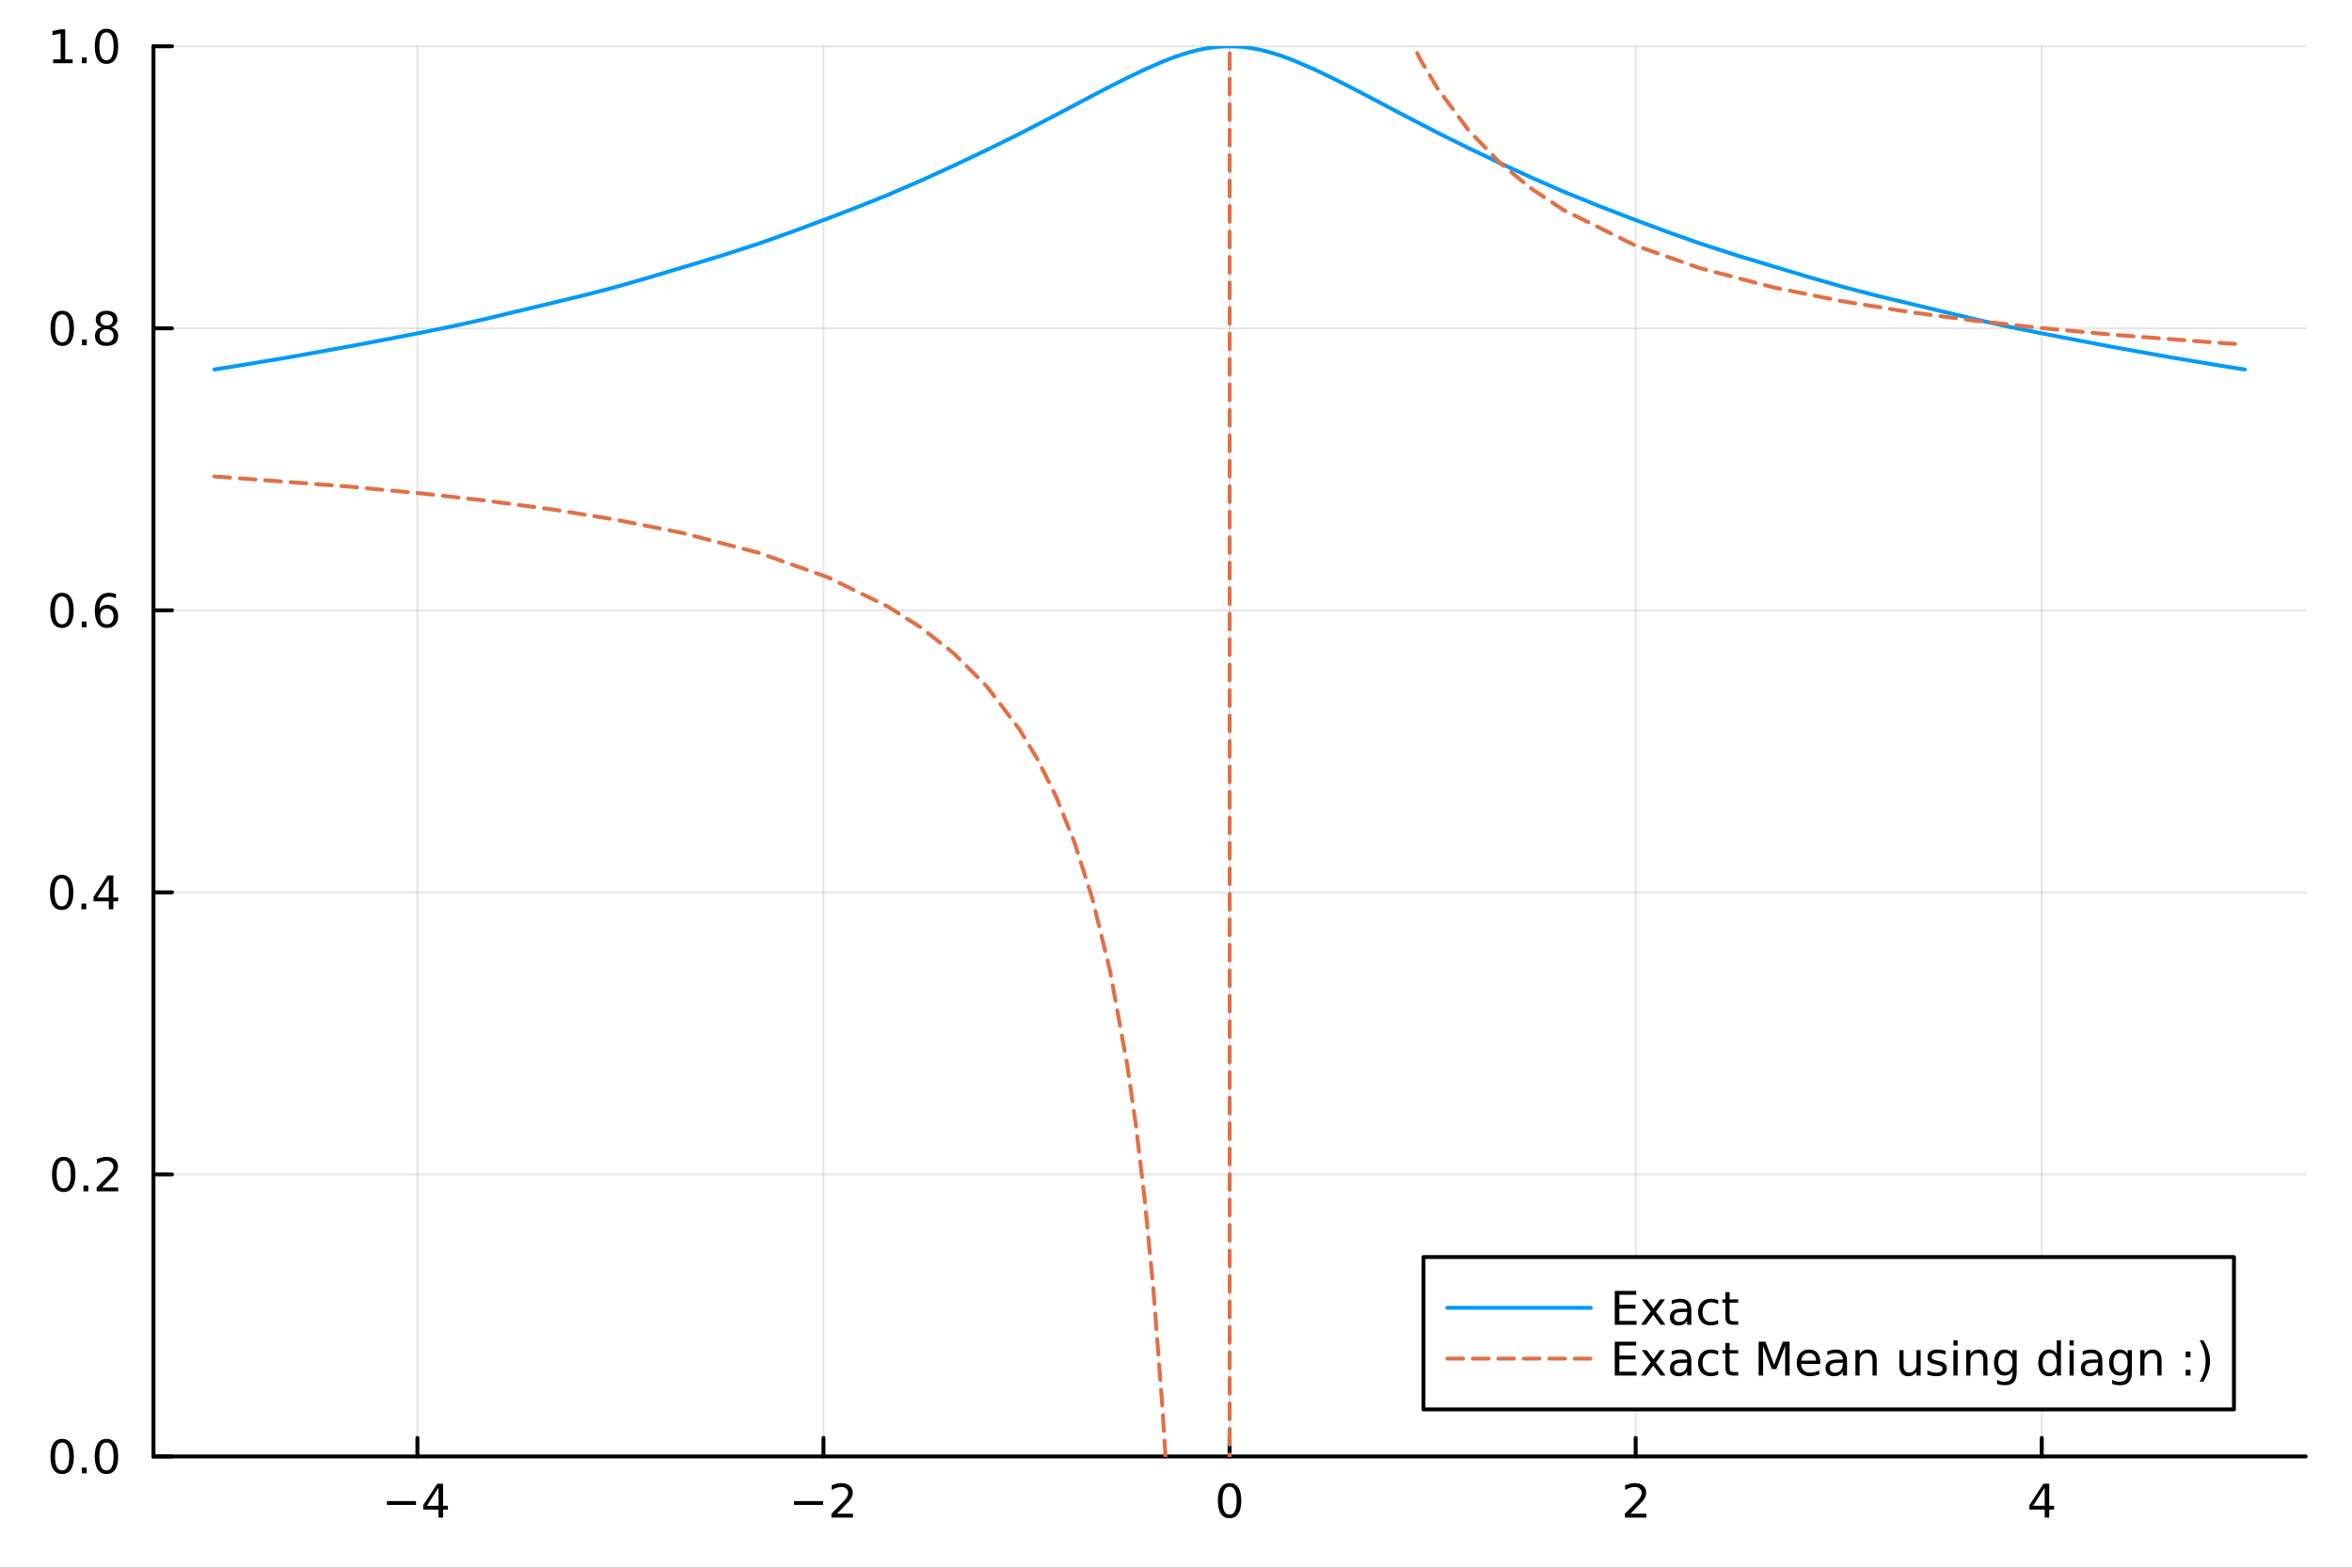 <?xml version="1.0" encoding="utf-8"?>
<svg xmlns="http://www.w3.org/2000/svg" xmlns:xlink="http://www.w3.org/1999/xlink" width="600" height="400" viewBox="0 0 2400 1600">
<rect x="0" y="0" width="2400" height="1600" fill="#333333" stroke="none"/>
<defs>
  <clipPath id="clip480">
    <rect x="0" y="0" width="2400" height="1600"/>
  </clipPath>
</defs>
<path clip-path="url(#clip480)" d="M0 1600 L2400 1600 L2400 0 L0 0  Z" fill="#ffffff" fill-rule="evenodd" fill-opacity="1"/>
<defs>
  <clipPath id="clip481">
    <rect x="480" y="0" width="1681" height="1600"/>
  </clipPath>
</defs>
<path clip-path="url(#clip480)" d="M156.598 1486.45 L2352.76 1486.45 L2352.76 47.244 L156.598 47.244  Z" fill="#ffffff" fill-rule="evenodd" fill-opacity="1"/>
<defs>
  <clipPath id="clip482">
    <rect x="156" y="47" width="2197" height="1440"/>
  </clipPath>
</defs>
<polyline clip-path="url(#clip482)" style="stroke:#000000; stroke-linecap:round; stroke-linejoin:round; stroke-width:2; stroke-opacity:0.1; fill:none" points="425.938,1486.45 425.938,47.244 "/>
<polyline clip-path="url(#clip482)" style="stroke:#000000; stroke-linecap:round; stroke-linejoin:round; stroke-width:2; stroke-opacity:0.1; fill:none" points="840.308,1486.45 840.308,47.244 "/>
<polyline clip-path="url(#clip482)" style="stroke:#000000; stroke-linecap:round; stroke-linejoin:round; stroke-width:2; stroke-opacity:0.1; fill:none" points="1254.68,1486.45 1254.68,47.244 "/>
<polyline clip-path="url(#clip482)" style="stroke:#000000; stroke-linecap:round; stroke-linejoin:round; stroke-width:2; stroke-opacity:0.1; fill:none" points="1669.05,1486.45 1669.05,47.244 "/>
<polyline clip-path="url(#clip482)" style="stroke:#000000; stroke-linecap:round; stroke-linejoin:round; stroke-width:2; stroke-opacity:0.1; fill:none" points="2083.42,1486.45 2083.42,47.244 "/>
<polyline clip-path="url(#clip480)" style="stroke:#000000; stroke-linecap:round; stroke-linejoin:round; stroke-width:4; stroke-opacity:1; fill:none" points="156.598,1486.45 2352.76,1486.45 "/>
<polyline clip-path="url(#clip480)" style="stroke:#000000; stroke-linecap:round; stroke-linejoin:round; stroke-width:4; stroke-opacity:1; fill:none" points="425.938,1486.45 425.938,1467.55 "/>
<polyline clip-path="url(#clip480)" style="stroke:#000000; stroke-linecap:round; stroke-linejoin:round; stroke-width:4; stroke-opacity:1; fill:none" points="840.308,1486.45 840.308,1467.55 "/>
<polyline clip-path="url(#clip480)" style="stroke:#000000; stroke-linecap:round; stroke-linejoin:round; stroke-width:4; stroke-opacity:1; fill:none" points="1254.68,1486.45 1254.68,1467.55 "/>
<polyline clip-path="url(#clip480)" style="stroke:#000000; stroke-linecap:round; stroke-linejoin:round; stroke-width:4; stroke-opacity:1; fill:none" points="1669.05,1486.45 1669.05,1467.55 "/>
<polyline clip-path="url(#clip480)" style="stroke:#000000; stroke-linecap:round; stroke-linejoin:round; stroke-width:4; stroke-opacity:1; fill:none" points="2083.42,1486.45 2083.42,1467.55 "/>
<path clip-path="url(#clip480)" d="M394.839 1532.02 L424.515 1532.02 L424.515 1535.95 L394.839 1535.95 L394.839 1532.02 Z" fill="#000000" fill-rule="evenodd" fill-opacity="1" /><path clip-path="url(#clip480)" d="M447.454 1518.36 L435.649 1536.81 L447.454 1536.81 L447.454 1518.36 M446.228 1514.29 L452.107 1514.29 L452.107 1536.81 L457.038 1536.81 L457.038 1540.7 L452.107 1540.7 L452.107 1548.85 L447.454 1548.85 L447.454 1540.7 L431.853 1540.7 L431.853 1536.19 L446.228 1514.29 Z" fill="#000000" fill-rule="evenodd" fill-opacity="1" /><path clip-path="url(#clip480)" d="M810.25 1532.02 L839.926 1532.02 L839.926 1535.95 L810.25 1535.95 L810.25 1532.02 Z" fill="#000000" fill-rule="evenodd" fill-opacity="1" /><path clip-path="url(#clip480)" d="M854.046 1544.91 L870.365 1544.91 L870.365 1548.85 L848.421 1548.85 L848.421 1544.91 Q851.083 1542.16 855.666 1537.53 Q860.273 1532.88 861.453 1531.53 Q863.699 1529.01 864.578 1527.27 Q865.481 1525.51 865.481 1523.82 Q865.481 1521.07 863.537 1519.33 Q861.615 1517.6 858.514 1517.6 Q856.315 1517.6 853.861 1518.36 Q851.43 1519.13 848.653 1520.68 L848.653 1515.95 Q851.477 1514.82 853.93 1514.24 Q856.384 1513.66 858.421 1513.66 Q863.791 1513.66 866.986 1516.35 Q870.18 1519.03 870.18 1523.52 Q870.18 1525.65 869.37 1527.57 Q868.583 1529.47 866.477 1532.07 Q865.898 1532.74 862.796 1535.95 Q859.694 1539.15 854.046 1544.91 Z" fill="#000000" fill-rule="evenodd" fill-opacity="1" /><path clip-path="url(#clip480)" d="M1254.68 1517.37 Q1251.07 1517.37 1249.24 1520.93 Q1247.43 1524.47 1247.43 1531.6 Q1247.43 1538.71 1249.24 1542.27 Q1251.07 1545.82 1254.68 1545.82 Q1258.31 1545.82 1260.12 1542.27 Q1261.95 1538.71 1261.95 1531.6 Q1261.95 1524.47 1260.12 1520.93 Q1258.31 1517.37 1254.68 1517.37 M1254.68 1513.66 Q1260.49 1513.66 1263.54 1518.27 Q1266.62 1522.85 1266.62 1531.6 Q1266.62 1540.33 1263.54 1544.94 Q1260.49 1549.52 1254.68 1549.52 Q1248.87 1549.52 1245.79 1544.94 Q1242.73 1540.33 1242.73 1531.6 Q1242.73 1522.85 1245.79 1518.27 Q1248.87 1513.66 1254.68 1513.66 Z" fill="#000000" fill-rule="evenodd" fill-opacity="1" /><path clip-path="url(#clip480)" d="M1663.7 1544.91 L1680.02 1544.91 L1680.02 1548.85 L1658.07 1548.85 L1658.07 1544.91 Q1660.74 1542.16 1665.32 1537.53 Q1669.93 1532.88 1671.11 1531.53 Q1673.35 1529.01 1674.23 1527.27 Q1675.13 1525.51 1675.13 1523.82 Q1675.13 1521.07 1673.19 1519.33 Q1671.27 1517.6 1668.17 1517.6 Q1665.97 1517.6 1663.51 1518.36 Q1661.08 1519.13 1658.31 1520.68 L1658.31 1515.95 Q1661.13 1514.82 1663.58 1514.24 Q1666.04 1513.66 1668.07 1513.66 Q1673.44 1513.66 1676.64 1516.35 Q1679.83 1519.03 1679.83 1523.52 Q1679.83 1525.65 1679.02 1527.57 Q1678.24 1529.47 1676.13 1532.07 Q1675.55 1532.74 1672.45 1535.95 Q1669.35 1539.15 1663.7 1544.91 Z" fill="#000000" fill-rule="evenodd" fill-opacity="1" /><path clip-path="url(#clip480)" d="M2086.43 1518.36 L2074.62 1536.81 L2086.43 1536.81 L2086.43 1518.36 M2085.2 1514.29 L2091.08 1514.29 L2091.08 1536.81 L2096.01 1536.81 L2096.01 1540.7 L2091.08 1540.7 L2091.08 1548.85 L2086.43 1548.85 L2086.43 1540.7 L2070.82 1540.7 L2070.82 1536.19 L2085.2 1514.29 Z" fill="#000000" fill-rule="evenodd" fill-opacity="1" /><polyline clip-path="url(#clip482)" style="stroke:#000000; stroke-linecap:round; stroke-linejoin:round; stroke-width:2; stroke-opacity:0.1; fill:none" points="156.598,1486.45 2352.76,1486.45 "/>
<polyline clip-path="url(#clip482)" style="stroke:#000000; stroke-linecap:round; stroke-linejoin:round; stroke-width:2; stroke-opacity:0.1; fill:none" points="156.598,1198.61 2352.76,1198.61 "/>
<polyline clip-path="url(#clip482)" style="stroke:#000000; stroke-linecap:round; stroke-linejoin:round; stroke-width:2; stroke-opacity:0.1; fill:none" points="156.598,910.766 2352.76,910.766 "/>
<polyline clip-path="url(#clip482)" style="stroke:#000000; stroke-linecap:round; stroke-linejoin:round; stroke-width:2; stroke-opacity:0.1; fill:none" points="156.598,622.926 2352.76,622.926 "/>
<polyline clip-path="url(#clip482)" style="stroke:#000000; stroke-linecap:round; stroke-linejoin:round; stroke-width:2; stroke-opacity:0.1; fill:none" points="156.598,335.085 2352.76,335.085 "/>
<polyline clip-path="url(#clip482)" style="stroke:#000000; stroke-linecap:round; stroke-linejoin:round; stroke-width:2; stroke-opacity:0.1; fill:none" points="156.598,47.244 2352.76,47.244 "/>
<polyline clip-path="url(#clip480)" style="stroke:#000000; stroke-linecap:round; stroke-linejoin:round; stroke-width:4; stroke-opacity:1; fill:none" points="156.598,1486.45 156.598,47.244 "/>
<polyline clip-path="url(#clip480)" style="stroke:#000000; stroke-linecap:round; stroke-linejoin:round; stroke-width:4; stroke-opacity:1; fill:none" points="156.598,1486.45 175.496,1486.45 "/>
<polyline clip-path="url(#clip480)" style="stroke:#000000; stroke-linecap:round; stroke-linejoin:round; stroke-width:4; stroke-opacity:1; fill:none" points="156.598,1198.61 175.496,1198.61 "/>
<polyline clip-path="url(#clip480)" style="stroke:#000000; stroke-linecap:round; stroke-linejoin:round; stroke-width:4; stroke-opacity:1; fill:none" points="156.598,910.766 175.496,910.766 "/>
<polyline clip-path="url(#clip480)" style="stroke:#000000; stroke-linecap:round; stroke-linejoin:round; stroke-width:4; stroke-opacity:1; fill:none" points="156.598,622.926 175.496,622.926 "/>
<polyline clip-path="url(#clip480)" style="stroke:#000000; stroke-linecap:round; stroke-linejoin:round; stroke-width:4; stroke-opacity:1; fill:none" points="156.598,335.085 175.496,335.085 "/>
<polyline clip-path="url(#clip480)" style="stroke:#000000; stroke-linecap:round; stroke-linejoin:round; stroke-width:4; stroke-opacity:1; fill:none" points="156.598,47.244 175.496,47.244 "/>
<path clip-path="url(#clip480)" d="M63.423 1472.25 Q59.812 1472.25 57.983 1475.81 Q56.177 1479.35 56.177 1486.48 Q56.177 1493.59 57.983 1497.15 Q59.812 1500.7 63.423 1500.7 Q67.057 1500.7 68.862 1497.15 Q70.691 1493.59 70.691 1486.48 Q70.691 1479.35 68.862 1475.81 Q67.057 1472.25 63.423 1472.25 M63.423 1468.54 Q69.233 1468.54 72.288 1473.15 Q75.367 1477.73 75.367 1486.48 Q75.367 1495.21 72.288 1499.82 Q69.233 1504.4 63.423 1504.4 Q57.612 1504.4 54.534 1499.82 Q51.478 1495.21 51.478 1486.48 Q51.478 1477.73 54.534 1473.15 Q57.612 1468.54 63.423 1468.54 Z" fill="#000000" fill-rule="evenodd" fill-opacity="1" /><path clip-path="url(#clip480)" d="M83.585 1497.85 L88.469 1497.85 L88.469 1503.73 L83.585 1503.73 L83.585 1497.85 Z" fill="#000000" fill-rule="evenodd" fill-opacity="1" /><path clip-path="url(#clip480)" d="M108.654 1472.25 Q105.043 1472.25 103.214 1475.81 Q101.409 1479.35 101.409 1486.48 Q101.409 1493.59 103.214 1497.15 Q105.043 1500.7 108.654 1500.7 Q112.288 1500.7 114.094 1497.15 Q115.922 1493.59 115.922 1486.48 Q115.922 1479.35 114.094 1475.81 Q112.288 1472.25 108.654 1472.25 M108.654 1468.54 Q114.464 1468.54 117.52 1473.15 Q120.598 1477.73 120.598 1486.48 Q120.598 1495.21 117.52 1499.82 Q114.464 1504.4 108.654 1504.4 Q102.844 1504.4 99.765 1499.82 Q96.71 1495.21 96.71 1486.48 Q96.71 1477.73 99.765 1473.15 Q102.844 1468.54 108.654 1468.54 Z" fill="#000000" fill-rule="evenodd" fill-opacity="1" /><path clip-path="url(#clip480)" d="M65.02 1184.41 Q61.409 1184.41 59.58 1187.97 Q57.775 1191.51 57.775 1198.64 Q57.775 1205.75 59.58 1209.31 Q61.409 1212.85 65.02 1212.85 Q68.654 1212.85 70.46 1209.31 Q72.288 1205.75 72.288 1198.64 Q72.288 1191.51 70.46 1187.97 Q68.654 1184.41 65.02 1184.41 M65.02 1180.7 Q70.83 1180.7 73.885 1185.31 Q76.964 1189.89 76.964 1198.64 Q76.964 1207.37 73.885 1211.98 Q70.83 1216.56 65.02 1216.56 Q59.21 1216.56 56.131 1211.98 Q53.075 1207.37 53.075 1198.64 Q53.075 1189.89 56.131 1185.31 Q59.21 1180.7 65.02 1180.7 Z" fill="#000000" fill-rule="evenodd" fill-opacity="1" /><path clip-path="url(#clip480)" d="M85.182 1210.01 L90.066 1210.01 L90.066 1215.89 L85.182 1215.89 L85.182 1210.01 Z" fill="#000000" fill-rule="evenodd" fill-opacity="1" /><path clip-path="url(#clip480)" d="M104.279 1211.95 L120.598 1211.95 L120.598 1215.89 L98.654 1215.89 L98.654 1211.95 Q101.316 1209.2 105.899 1204.57 Q110.506 1199.91 111.686 1198.57 Q113.932 1196.05 114.811 1194.31 Q115.714 1192.55 115.714 1190.86 Q115.714 1188.11 113.77 1186.37 Q111.848 1184.64 108.746 1184.64 Q106.547 1184.64 104.094 1185.4 Q101.663 1186.17 98.885 1187.72 L98.885 1182.99 Q101.709 1181.86 104.163 1181.28 Q106.617 1180.7 108.654 1180.7 Q114.024 1180.7 117.219 1183.39 Q120.413 1186.07 120.413 1190.56 Q120.413 1192.69 119.603 1194.61 Q118.816 1196.51 116.709 1199.1 Q116.131 1199.78 113.029 1202.99 Q109.927 1206.19 104.279 1211.95 Z" fill="#000000" fill-rule="evenodd" fill-opacity="1" /><path clip-path="url(#clip480)" d="M62.937 896.565 Q59.325 896.565 57.497 900.13 Q55.691 903.671 55.691 910.801 Q55.691 917.908 57.497 921.472 Q59.325 925.014 62.937 925.014 Q66.571 925.014 68.376 921.472 Q70.205 917.908 70.205 910.801 Q70.205 903.671 68.376 900.13 Q66.571 896.565 62.937 896.565 M62.937 892.861 Q68.747 892.861 71.802 897.468 Q74.881 902.051 74.881 910.801 Q74.881 919.528 71.802 924.134 Q68.747 928.718 62.937 928.718 Q57.126 928.718 54.048 924.134 Q50.992 919.528 50.992 910.801 Q50.992 902.051 54.048 897.468 Q57.126 892.861 62.937 892.861 Z" fill="#000000" fill-rule="evenodd" fill-opacity="1" /><path clip-path="url(#clip480)" d="M83.098 922.167 L87.983 922.167 L87.983 928.046 L83.098 928.046 L83.098 922.167 Z" fill="#000000" fill-rule="evenodd" fill-opacity="1" /><path clip-path="url(#clip480)" d="M111.015 897.56 L99.21 916.009 L111.015 916.009 L111.015 897.56 M109.788 893.486 L115.668 893.486 L115.668 916.009 L120.598 916.009 L120.598 919.898 L115.668 919.898 L115.668 928.046 L111.015 928.046 L111.015 919.898 L95.413 919.898 L95.413 915.384 L109.788 893.486 Z" fill="#000000" fill-rule="evenodd" fill-opacity="1" /><path clip-path="url(#clip480)" d="M63.261 608.724 Q59.65 608.724 57.821 612.289 Q56.015 615.831 56.015 622.96 Q56.015 630.067 57.821 633.632 Q59.65 637.173 63.261 637.173 Q66.895 637.173 68.7 633.632 Q70.529 630.067 70.529 622.96 Q70.529 615.831 68.7 612.289 Q66.895 608.724 63.261 608.724 M63.261 605.021 Q69.071 605.021 72.126 609.627 Q75.205 614.21 75.205 622.96 Q75.205 631.687 72.126 636.294 Q69.071 640.877 63.261 640.877 Q57.45 640.877 54.372 636.294 Q51.316 631.687 51.316 622.96 Q51.316 614.21 54.372 609.627 Q57.45 605.021 63.261 605.021 Z" fill="#000000" fill-rule="evenodd" fill-opacity="1" /><path clip-path="url(#clip480)" d="M83.422 634.326 L88.307 634.326 L88.307 640.206 L83.422 640.206 L83.422 634.326 Z" fill="#000000" fill-rule="evenodd" fill-opacity="1" /><path clip-path="url(#clip480)" d="M109.071 621.062 Q105.922 621.062 104.071 623.215 Q102.242 625.368 102.242 629.118 Q102.242 632.845 104.071 635.02 Q105.922 637.173 109.071 637.173 Q112.219 637.173 114.047 635.02 Q115.899 632.845 115.899 629.118 Q115.899 625.368 114.047 623.215 Q112.219 621.062 109.071 621.062 M118.353 606.409 L118.353 610.669 Q116.594 609.835 114.788 609.396 Q113.006 608.956 111.246 608.956 Q106.617 608.956 104.163 612.081 Q101.733 615.206 101.385 621.525 Q102.751 619.511 104.811 618.446 Q106.871 617.359 109.348 617.359 Q114.557 617.359 117.566 620.53 Q120.598 623.678 120.598 629.118 Q120.598 634.442 117.45 637.659 Q114.302 640.877 109.071 640.877 Q103.075 640.877 99.904 636.294 Q96.733 631.687 96.733 622.96 Q96.733 614.766 100.621 609.905 Q104.51 605.021 111.061 605.021 Q112.82 605.021 114.603 605.368 Q116.408 605.715 118.353 606.409 Z" fill="#000000" fill-rule="evenodd" fill-opacity="1" /><path clip-path="url(#clip480)" d="M63.515 320.884 Q59.904 320.884 58.075 324.448 Q56.27 327.99 56.27 335.12 Q56.27 342.226 58.075 345.791 Q59.904 349.332 63.515 349.332 Q67.149 349.332 68.955 345.791 Q70.784 342.226 70.784 335.12 Q70.784 327.99 68.955 324.448 Q67.149 320.884 63.515 320.884 M63.515 317.18 Q69.325 317.18 72.381 321.786 Q75.46 326.37 75.46 335.12 Q75.46 343.846 72.381 348.453 Q69.325 353.036 63.515 353.036 Q57.705 353.036 54.626 348.453 Q51.571 343.846 51.571 335.12 Q51.571 326.37 54.626 321.786 Q57.705 317.18 63.515 317.18 Z" fill="#000000" fill-rule="evenodd" fill-opacity="1" /><path clip-path="url(#clip480)" d="M83.677 346.485 L88.561 346.485 L88.561 352.365 L83.677 352.365 L83.677 346.485 Z" fill="#000000" fill-rule="evenodd" fill-opacity="1" /><path clip-path="url(#clip480)" d="M108.746 335.953 Q105.413 335.953 103.492 337.735 Q101.594 339.518 101.594 342.643 Q101.594 345.768 103.492 347.55 Q105.413 349.332 108.746 349.332 Q112.08 349.332 114.001 347.55 Q115.922 345.745 115.922 342.643 Q115.922 339.518 114.001 337.735 Q112.103 335.953 108.746 335.953 M104.071 333.962 Q101.061 333.221 99.371 331.161 Q97.705 329.101 97.705 326.138 Q97.705 321.995 100.645 319.587 Q103.608 317.18 108.746 317.18 Q113.908 317.18 116.848 319.587 Q119.788 321.995 119.788 326.138 Q119.788 329.101 118.098 331.161 Q116.432 333.221 113.445 333.962 Q116.825 334.749 118.7 337.041 Q120.598 339.333 120.598 342.643 Q120.598 347.666 117.52 350.351 Q114.464 353.036 108.746 353.036 Q103.029 353.036 99.95 350.351 Q96.895 347.666 96.895 342.643 Q96.895 339.333 98.793 337.041 Q100.691 334.749 104.071 333.962 M102.358 326.578 Q102.358 329.263 104.024 330.768 Q105.714 332.272 108.746 332.272 Q111.756 332.272 113.445 330.768 Q115.158 329.263 115.158 326.578 Q115.158 323.893 113.445 322.388 Q111.756 320.884 108.746 320.884 Q105.714 320.884 104.024 322.388 Q102.358 323.893 102.358 326.578 Z" fill="#000000" fill-rule="evenodd" fill-opacity="1" /><path clip-path="url(#clip480)" d="M54.233 60.589 L61.872 60.589 L61.872 34.223 L53.562 35.89 L53.562 31.631 L61.825 29.964 L66.501 29.964 L66.501 60.589 L74.14 60.589 L74.14 64.524 L54.233 64.524 L54.233 60.589 Z" fill="#000000" fill-rule="evenodd" fill-opacity="1" /><path clip-path="url(#clip480)" d="M83.585 58.645 L88.469 58.645 L88.469 64.524 L83.585 64.524 L83.585 58.645 Z" fill="#000000" fill-rule="evenodd" fill-opacity="1" /><path clip-path="url(#clip480)" d="M108.654 33.043 Q105.043 33.043 103.214 36.608 Q101.409 40.149 101.409 47.279 Q101.409 54.385 103.214 57.95 Q105.043 61.492 108.654 61.492 Q112.288 61.492 114.094 57.95 Q115.922 54.385 115.922 47.279 Q115.922 40.149 114.094 36.608 Q112.288 33.043 108.654 33.043 M108.654 29.339 Q114.464 29.339 117.52 33.946 Q120.598 38.529 120.598 47.279 Q120.598 56.006 117.52 60.612 Q114.464 65.195 108.654 65.195 Q102.844 65.195 99.765 60.612 Q96.71 56.006 96.71 47.279 Q96.71 38.529 99.765 33.946 Q102.844 29.339 108.654 29.339 Z" fill="#000000" fill-rule="evenodd" fill-opacity="1" /><polyline clip-path="url(#clip482)" style="stroke:#009af9; stroke-linecap:round; stroke-linejoin:round; stroke-width:4; stroke-opacity:1; fill:none" points="218.754,377.085 225.498,376.067 232.242,375.026 294.604,364.658 356.966,353.483 394.443,346.317 431.92,339.057 463.607,332.609 495.293,325.524 529.713,317.278 564.133,309.024 595.866,301.38 627.598,293.135 661.618,283.367 695.639,273.16 735.055,261.258 774.471,248.546 809.499,236.099 844.528,223.012 875.244,211.244 905.961,198.904 939.45,184.458 972.94,169.148 1006.63,153.184 1040.32,136.559 1077.56,117.266 1114.81,97.581 1132.53,88.374 1150.25,79.439 1167.97,70.955 1185.69,63.19 1194.9,59.556 1204.11,56.278 1213.33,53.419 1222.54,51.042 1231.75,49.203 1240.96,47.952 1250.17,47.321 1259.39,47.328 1267.14,47.829 1274.9,48.773 1282.65,50.141 1290.41,51.907 1298.16,54.04 1305.92,56.505 1313.67,59.263 1321.42,62.277 1340.36,70.484 1359.3,79.533 1378.23,89.097 1397.17,98.959 1431.86,117.302 1466.55,135.298 1498.59,151.184 1530.63,166.444 1563.09,181.399 1595.54,195.613 1631.92,210.387 1668.29,224.321 1701.25,236.612 1734.21,248.318 1771.95,260.534 1809.69,271.951 1844.63,282.443 1879.57,292.534 1914.02,301.512 1948.47,309.797 1981.92,317.829 2015.36,325.828 2049.65,333.434 2083.94,340.329 2121.5,347.588 2159.07,354.734 2213.64,364.467 2268.21,373.617 2279.41,375.383 2290.6,377.085 "/>
<polyline clip-path="url(#clip482)" style="stroke:#e26f46; stroke-linecap:round; stroke-linejoin:round; stroke-width:4; stroke-opacity:1; fill:none" stroke-dasharray="16, 10" points="218.754,486.341 232.242,487.23 356.966,496.708 431.92,503.787 495.293,510.862 564.133,520.019 627.598,530.242 695.639,543.78 774.471,564.263 844.528,589.074 905.961,619.034 939.45,640.285 972.94,666.587 1006.63,700.212 1040.32,744.405 1058.94,775.365 1077.56,812.836 1096.19,859.113 1114.81,917.714 1132.53,990.061 1150.25,1086.96 1159.11,1148.88 1167.97,1223.46 1176.83,1315.02 1185.69,1430.09 1190.3,1502.43 1194.9,1585.91 1199.51,1683.34 1204.11,1798.51 1208.72,1936.78 1213.33,2105.84 1215.63,2205.33 1217.93,2317.29 1220.24,2444.22 1222.54,2589.35 1224.84,2756.88 1227.14,2952.44 1229.45,3183.69 1231.75,3461.41 1234.05,3801.16 1236.36,4226.33 1237.51,4481.68 1238.66,4773.75 1239.81,5111.07 1240.96,5505.04 1242.11,5971.23 1243.27,6531.5 1244.42,7217.54 1245.57,8077.04 1246.14,8593.79 1246.72,9185.32 1247.3,9869.14 1247.87,10668.7 1248.45,11616 1249.02,12756.2 1249.6,14155.1 1250.17,15911.7 1250.75,18183.4 1251.33,21235.9 1251.9,25555 1252.48,32135.6 1253.05,43383.9 1253.63,66995 1254.21,148216 1254.78,-7556.34 1255.36,-7556.34 1255.93,-7556.34 1256.51,-7556.34 1257.08,-7556.34 1258.24,-7556.34 1259.39,-7556.34 1260.36,-7556.34 1261.33,-7556.34 1262.3,-7556.34 1263.26,-7556.34 1263.75,-7269.79 1264.23,-6879.85 1264.72,-6527.55 1265.2,-6207.69 1266.17,-5648.9 1267.14,-5177.01 1268.11,-4773.23 1269.08,-4423.79 1270.05,-4118.42 1271.02,-3849.28 1272.96,-3396.63 1274.9,-3030.77 1276.84,-2728.94 1278.77,-2475.68 1280.71,-2260.13 1282.65,-2074.46 1284.59,-1912.85 1286.53,-1770.92 1288.47,-1645.28 1290.41,-1533.27 1294.28,-1342.14 1298.16,-1185.1 1302.04,-1053.78 1305.92,-942.327 1313.67,-763.377 1321.42,-626.008 1330.89,-496.194 1340.36,-395.068 1349.83,-314.066 1359.3,-247.725 1378.23,-145.544 1397.17,-70.521 1414.51,-17.395 1431.86,25.328 1449.2,60.433 1466.55,89.789 1498.59,133.035 1530.63,166.239 1563.09,192.84 1595.54,214.375 1668.29,250.367 1734.21,273.55 1809.69,293.331 1879.57,307.385 1948.47,318.47 2015.36,327.311 2083.94,334.894 2159.07,341.882 2268.21,350.187 2290.6,351.674 "/>
<path clip-path="url(#clip480)" d="M1452.53 1438.47 L2279.55 1438.47 L2279.55 1282.95 L1452.53 1282.95  Z" fill="#ffffff" fill-rule="evenodd" fill-opacity="1"/>
<polyline clip-path="url(#clip480)" style="stroke:#000000; stroke-linecap:round; stroke-linejoin:round; stroke-width:4; stroke-opacity:1; fill:none" points="1452.53,1438.47 2279.55,1438.47 2279.55,1282.95 1452.53,1282.95 1452.53,1438.47 "/>
<polyline clip-path="url(#clip480)" style="stroke:#009af9; stroke-linecap:round; stroke-linejoin:round; stroke-width:4; stroke-opacity:1; fill:none" points="1476.93,1334.79 1623.34,1334.79 "/>
<path clip-path="url(#clip480)" d="M1647.74 1317.51 L1669.6 1317.51 L1669.6 1321.45 L1652.42 1321.45 L1652.42 1331.68 L1668.88 1331.68 L1668.88 1335.62 L1652.42 1335.62 L1652.42 1348.14 L1670.01 1348.14 L1670.01 1352.07 L1647.74 1352.07 L1647.74 1317.51 Z" fill="#000000" fill-rule="evenodd" fill-opacity="1" /><path clip-path="url(#clip480)" d="M1699.06 1326.15 L1689.69 1338.76 L1699.55 1352.07 L1694.53 1352.07 L1686.98 1341.89 L1679.43 1352.07 L1674.41 1352.07 L1684.48 1338.51 L1675.27 1326.15 L1680.29 1326.15 L1687.17 1335.38 L1694.04 1326.15 L1699.06 1326.15 Z" fill="#000000" fill-rule="evenodd" fill-opacity="1" /><path clip-path="url(#clip480)" d="M1717.35 1339.04 Q1712.19 1339.04 1710.2 1340.22 Q1708.21 1341.4 1708.21 1344.25 Q1708.21 1346.52 1709.69 1347.86 Q1711.19 1349.18 1713.76 1349.18 Q1717.3 1349.18 1719.43 1346.68 Q1721.59 1344.16 1721.59 1339.99 L1721.59 1339.04 L1717.35 1339.04 M1725.85 1337.28 L1725.85 1352.07 L1721.59 1352.07 L1721.59 1348.14 Q1720.13 1350.5 1717.95 1351.63 Q1715.78 1352.75 1712.63 1352.75 Q1708.65 1352.75 1706.29 1350.52 Q1703.95 1348.28 1703.95 1344.53 Q1703.95 1340.15 1706.86 1337.93 Q1709.8 1335.71 1715.61 1335.71 L1721.59 1335.71 L1721.59 1335.29 Q1721.59 1332.35 1719.64 1330.76 Q1717.72 1329.13 1714.23 1329.13 Q1712 1329.13 1709.9 1329.67 Q1707.79 1330.2 1705.85 1331.26 L1705.85 1327.33 Q1708.18 1326.43 1710.38 1325.99 Q1712.58 1325.52 1714.67 1325.52 Q1720.29 1325.52 1723.07 1328.44 Q1725.85 1331.36 1725.85 1337.28 Z" fill="#000000" fill-rule="evenodd" fill-opacity="1" /><path clip-path="url(#clip480)" d="M1753.28 1327.14 L1753.28 1331.13 Q1751.47 1330.13 1749.64 1329.64 Q1747.84 1329.13 1745.98 1329.13 Q1741.84 1329.13 1739.55 1331.77 Q1737.26 1334.39 1737.26 1339.13 Q1737.26 1343.88 1739.55 1346.52 Q1741.84 1349.13 1745.98 1349.13 Q1747.84 1349.13 1749.64 1348.65 Q1751.47 1348.14 1753.28 1347.14 L1753.28 1351.08 Q1751.49 1351.91 1749.57 1352.33 Q1747.67 1352.75 1745.52 1352.75 Q1739.67 1352.75 1736.22 1349.07 Q1732.77 1345.38 1732.77 1339.13 Q1732.77 1332.79 1736.24 1329.16 Q1739.73 1325.52 1745.8 1325.52 Q1747.77 1325.52 1749.64 1325.94 Q1751.52 1326.33 1753.28 1327.14 Z" fill="#000000" fill-rule="evenodd" fill-opacity="1" /><path clip-path="url(#clip480)" d="M1764.9 1318.79 L1764.9 1326.15 L1773.67 1326.15 L1773.67 1329.46 L1764.9 1329.46 L1764.9 1343.53 Q1764.9 1346.7 1765.75 1347.61 Q1766.63 1348.51 1769.3 1348.51 L1773.67 1348.51 L1773.67 1352.07 L1769.3 1352.07 Q1764.36 1352.07 1762.49 1350.25 Q1760.61 1348.39 1760.61 1343.53 L1760.61 1329.46 L1757.49 1329.46 L1757.49 1326.15 L1760.61 1326.15 L1760.61 1318.79 L1764.9 1318.79 Z" fill="#000000" fill-rule="evenodd" fill-opacity="1" /><polyline clip-path="url(#clip480)" style="stroke:#e26f46; stroke-linecap:round; stroke-linejoin:round; stroke-width:4; stroke-opacity:1; fill:none" stroke-dasharray="16, 10" points="1476.93,1386.63 1623.34,1386.63 "/>
<path clip-path="url(#clip480)" d="M1647.74 1369.35 L1669.6 1369.35 L1669.6 1373.29 L1652.42 1373.29 L1652.42 1383.52 L1668.88 1383.52 L1668.88 1387.46 L1652.42 1387.46 L1652.42 1399.98 L1670.01 1399.98 L1670.01 1403.91 L1647.74 1403.91 L1647.74 1369.35 Z" fill="#000000" fill-rule="evenodd" fill-opacity="1" /><path clip-path="url(#clip480)" d="M1699.06 1377.99 L1689.69 1390.6 L1699.55 1403.91 L1694.53 1403.91 L1686.98 1393.73 L1679.43 1403.91 L1674.41 1403.91 L1684.48 1390.35 L1675.27 1377.99 L1680.29 1377.99 L1687.17 1387.22 L1694.04 1377.99 L1699.06 1377.99 Z" fill="#000000" fill-rule="evenodd" fill-opacity="1" /><path clip-path="url(#clip480)" d="M1717.35 1390.88 Q1712.19 1390.88 1710.2 1392.06 Q1708.21 1393.24 1708.21 1396.09 Q1708.21 1398.36 1709.69 1399.7 Q1711.19 1401.02 1713.76 1401.02 Q1717.3 1401.02 1719.43 1398.52 Q1721.59 1396 1721.59 1391.83 L1721.59 1390.88 L1717.35 1390.88 M1725.85 1389.12 L1725.85 1403.91 L1721.59 1403.91 L1721.59 1399.98 Q1720.13 1402.34 1717.95 1403.47 Q1715.78 1404.59 1712.63 1404.59 Q1708.65 1404.59 1706.29 1402.36 Q1703.95 1400.12 1703.95 1396.37 Q1703.95 1391.99 1706.86 1389.77 Q1709.8 1387.55 1715.61 1387.55 L1721.59 1387.55 L1721.59 1387.13 Q1721.59 1384.19 1719.64 1382.6 Q1717.72 1380.97 1714.23 1380.97 Q1712 1380.97 1709.9 1381.51 Q1707.79 1382.04 1705.85 1383.1 L1705.85 1379.17 Q1708.18 1378.27 1710.38 1377.83 Q1712.58 1377.36 1714.67 1377.36 Q1720.29 1377.36 1723.07 1380.28 Q1725.85 1383.2 1725.85 1389.12 Z" fill="#000000" fill-rule="evenodd" fill-opacity="1" /><path clip-path="url(#clip480)" d="M1753.28 1378.98 L1753.28 1382.97 Q1751.47 1381.97 1749.64 1381.48 Q1747.84 1380.97 1745.98 1380.97 Q1741.84 1380.97 1739.55 1383.61 Q1737.26 1386.23 1737.26 1390.97 Q1737.26 1395.72 1739.55 1398.36 Q1741.84 1400.97 1745.98 1400.97 Q1747.84 1400.97 1749.64 1400.49 Q1751.47 1399.98 1753.28 1398.98 L1753.28 1402.92 Q1751.49 1403.75 1749.57 1404.17 Q1747.67 1404.59 1745.52 1404.59 Q1739.67 1404.59 1736.22 1400.91 Q1732.77 1397.22 1732.77 1390.97 Q1732.77 1384.63 1736.24 1381 Q1739.73 1377.36 1745.8 1377.36 Q1747.77 1377.36 1749.64 1377.78 Q1751.52 1378.17 1753.28 1378.98 Z" fill="#000000" fill-rule="evenodd" fill-opacity="1" /><path clip-path="url(#clip480)" d="M1764.9 1370.63 L1764.9 1377.99 L1773.67 1377.99 L1773.67 1381.3 L1764.9 1381.3 L1764.9 1395.37 Q1764.9 1398.54 1765.75 1399.45 Q1766.63 1400.35 1769.3 1400.35 L1773.67 1400.35 L1773.67 1403.91 L1769.3 1403.91 Q1764.36 1403.91 1762.49 1402.09 Q1760.61 1400.23 1760.61 1395.37 L1760.61 1381.3 L1757.49 1381.3 L1757.49 1377.99 L1760.61 1377.99 L1760.61 1370.63 L1764.9 1370.63 Z" fill="#000000" fill-rule="evenodd" fill-opacity="1" /><path clip-path="url(#clip480)" d="M1794.53 1369.35 L1801.49 1369.35 L1810.31 1392.87 L1819.18 1369.35 L1826.15 1369.35 L1826.15 1403.91 L1821.59 1403.91 L1821.59 1373.57 L1812.67 1397.27 L1807.98 1397.27 L1799.06 1373.57 L1799.06 1403.91 L1794.53 1403.91 L1794.53 1369.35 Z" fill="#000000" fill-rule="evenodd" fill-opacity="1" /><path clip-path="url(#clip480)" d="M1857.42 1389.89 L1857.42 1391.97 L1837.84 1391.97 Q1838.11 1396.37 1840.48 1398.68 Q1842.86 1400.97 1847.1 1400.97 Q1849.55 1400.97 1851.84 1400.37 Q1854.16 1399.77 1856.42 1398.57 L1856.42 1402.59 Q1854.13 1403.57 1851.73 1404.08 Q1849.32 1404.59 1846.84 1404.59 Q1840.64 1404.59 1837 1400.97 Q1833.39 1397.36 1833.39 1391.21 Q1833.39 1384.84 1836.82 1381.11 Q1840.27 1377.36 1846.1 1377.36 Q1851.33 1377.36 1854.36 1380.74 Q1857.42 1384.1 1857.42 1389.89 M1853.16 1388.64 Q1853.11 1385.14 1851.19 1383.06 Q1849.29 1380.97 1846.15 1380.97 Q1842.58 1380.97 1840.43 1382.99 Q1838.3 1385 1837.98 1388.66 L1853.16 1388.64 Z" fill="#000000" fill-rule="evenodd" fill-opacity="1" /><path clip-path="url(#clip480)" d="M1876.19 1390.88 Q1871.03 1390.88 1869.04 1392.06 Q1867.05 1393.24 1867.05 1396.09 Q1867.05 1398.36 1868.53 1399.7 Q1870.04 1401.02 1872.6 1401.02 Q1876.15 1401.02 1878.28 1398.52 Q1880.43 1396 1880.43 1391.83 L1880.43 1390.88 L1876.19 1390.88 M1884.69 1389.12 L1884.69 1403.91 L1880.43 1403.91 L1880.43 1399.98 Q1878.97 1402.34 1876.79 1403.47 Q1874.62 1404.59 1871.47 1404.59 Q1867.49 1404.59 1865.13 1402.36 Q1862.79 1400.12 1862.79 1396.37 Q1862.79 1391.99 1865.71 1389.77 Q1868.65 1387.55 1874.46 1387.55 L1880.43 1387.55 L1880.43 1387.13 Q1880.43 1384.19 1878.48 1382.6 Q1876.56 1380.97 1873.07 1380.97 Q1870.85 1380.97 1868.74 1381.51 Q1866.63 1382.04 1864.69 1383.1 L1864.69 1379.17 Q1867.03 1378.27 1869.23 1377.83 Q1871.42 1377.36 1873.51 1377.36 Q1879.13 1377.36 1881.91 1380.28 Q1884.69 1383.2 1884.69 1389.12 Z" fill="#000000" fill-rule="evenodd" fill-opacity="1" /><path clip-path="url(#clip480)" d="M1915.01 1388.27 L1915.01 1403.91 L1910.75 1403.91 L1910.75 1388.41 Q1910.75 1384.72 1909.32 1382.9 Q1907.88 1381.07 1905.01 1381.07 Q1901.56 1381.07 1899.57 1383.27 Q1897.58 1385.47 1897.58 1389.26 L1897.58 1403.91 L1893.3 1403.91 L1893.3 1377.99 L1897.58 1377.99 L1897.58 1382.02 Q1899.11 1379.68 1901.17 1378.52 Q1903.25 1377.36 1905.96 1377.36 Q1910.43 1377.36 1912.72 1380.14 Q1915.01 1382.9 1915.01 1388.27 Z" fill="#000000" fill-rule="evenodd" fill-opacity="1" /><path clip-path="url(#clip480)" d="M1938.14 1393.68 L1938.14 1377.99 L1942.4 1377.99 L1942.4 1393.52 Q1942.4 1397.2 1943.83 1399.05 Q1945.27 1400.88 1948.14 1400.88 Q1951.59 1400.88 1953.58 1398.68 Q1955.59 1396.48 1955.59 1392.69 L1955.59 1377.99 L1959.85 1377.99 L1959.85 1403.91 L1955.59 1403.91 L1955.59 1399.93 Q1954.04 1402.29 1951.98 1403.45 Q1949.94 1404.59 1947.23 1404.59 Q1942.77 1404.59 1940.45 1401.81 Q1938.14 1399.03 1938.14 1393.68 M1948.85 1377.36 L1948.85 1377.36 Z" fill="#000000" fill-rule="evenodd" fill-opacity="1" /><path clip-path="url(#clip480)" d="M1985.15 1378.75 L1985.15 1382.78 Q1983.34 1381.85 1981.4 1381.39 Q1979.46 1380.93 1977.37 1380.93 Q1974.2 1380.93 1972.6 1381.9 Q1971.03 1382.87 1971.03 1384.82 Q1971.03 1386.3 1972.16 1387.16 Q1973.3 1387.99 1976.72 1388.75 L1978.18 1389.08 Q1982.72 1390.05 1984.62 1391.83 Q1986.54 1393.59 1986.54 1396.76 Q1986.54 1400.37 1983.67 1402.48 Q1980.82 1404.59 1975.82 1404.59 Q1973.74 1404.59 1971.47 1404.17 Q1969.22 1403.78 1966.72 1402.97 L1966.72 1398.57 Q1969.09 1399.79 1971.38 1400.42 Q1973.67 1401.02 1975.91 1401.02 Q1978.92 1401.02 1980.54 1400 Q1982.16 1398.96 1982.16 1397.09 Q1982.16 1395.35 1980.98 1394.42 Q1979.83 1393.5 1975.87 1392.64 L1974.39 1392.29 Q1970.43 1391.46 1968.67 1389.75 Q1966.91 1388.01 1966.91 1385 Q1966.91 1381.35 1969.5 1379.35 Q1972.09 1377.36 1976.86 1377.36 Q1979.22 1377.36 1981.31 1377.71 Q1983.39 1378.06 1985.15 1378.75 Z" fill="#000000" fill-rule="evenodd" fill-opacity="1" /><path clip-path="url(#clip480)" d="M1993.32 1377.99 L1997.58 1377.99 L1997.58 1403.91 L1993.32 1403.91 L1993.32 1377.99 M1993.32 1367.9 L1997.58 1367.9 L1997.58 1373.29 L1993.32 1373.29 L1993.32 1367.9 Z" fill="#000000" fill-rule="evenodd" fill-opacity="1" /><path clip-path="url(#clip480)" d="M2028.04 1388.27 L2028.04 1403.91 L2023.78 1403.91 L2023.78 1388.41 Q2023.78 1384.72 2022.35 1382.9 Q2020.91 1381.07 2018.04 1381.07 Q2014.59 1381.07 2012.6 1383.27 Q2010.61 1385.47 2010.61 1389.26 L2010.61 1403.91 L2006.33 1403.91 L2006.33 1377.99 L2010.61 1377.99 L2010.61 1382.02 Q2012.14 1379.68 2014.2 1378.52 Q2016.28 1377.36 2018.99 1377.36 Q2023.46 1377.36 2025.75 1380.14 Q2028.04 1382.9 2028.04 1388.27 Z" fill="#000000" fill-rule="evenodd" fill-opacity="1" /><path clip-path="url(#clip480)" d="M2053.6 1390.65 Q2053.6 1386.02 2051.68 1383.47 Q2049.78 1380.93 2046.33 1380.93 Q2042.9 1380.93 2040.98 1383.47 Q2039.09 1386.02 2039.09 1390.65 Q2039.09 1395.26 2040.98 1397.8 Q2042.9 1400.35 2046.33 1400.35 Q2049.78 1400.35 2051.68 1397.8 Q2053.6 1395.26 2053.6 1390.65 M2057.86 1400.7 Q2057.86 1407.32 2054.92 1410.53 Q2051.98 1413.78 2045.91 1413.78 Q2043.67 1413.78 2041.68 1413.43 Q2039.69 1413.1 2037.81 1412.41 L2037.81 1408.27 Q2039.69 1409.28 2041.52 1409.77 Q2043.34 1410.26 2045.24 1410.26 Q2049.43 1410.26 2051.52 1408.06 Q2053.6 1405.88 2053.6 1401.46 L2053.6 1399.35 Q2052.28 1401.65 2050.22 1402.78 Q2048.16 1403.91 2045.29 1403.91 Q2040.52 1403.91 2037.6 1400.28 Q2034.69 1396.65 2034.69 1390.65 Q2034.69 1384.63 2037.6 1381 Q2040.52 1377.36 2045.29 1377.36 Q2048.16 1377.36 2050.22 1378.5 Q2052.28 1379.63 2053.6 1381.92 L2053.6 1377.99 L2057.86 1377.99 L2057.86 1400.7 Z" fill="#000000" fill-rule="evenodd" fill-opacity="1" /><path clip-path="url(#clip480)" d="M2098.76 1381.92 L2098.76 1367.9 L2103.02 1367.9 L2103.02 1403.91 L2098.76 1403.91 L2098.76 1400.03 Q2097.42 1402.34 2095.36 1403.47 Q2093.32 1404.59 2090.45 1404.59 Q2085.75 1404.59 2082.79 1400.84 Q2079.85 1397.09 2079.85 1390.97 Q2079.85 1384.86 2082.79 1381.11 Q2085.75 1377.36 2090.45 1377.36 Q2093.32 1377.36 2095.36 1378.5 Q2097.42 1379.61 2098.76 1381.92 M2084.25 1390.97 Q2084.25 1395.67 2086.17 1398.36 Q2088.11 1401.02 2091.49 1401.02 Q2094.87 1401.02 2096.82 1398.36 Q2098.76 1395.67 2098.76 1390.97 Q2098.76 1386.28 2096.82 1383.61 Q2094.87 1380.93 2091.49 1380.93 Q2088.11 1380.93 2086.17 1383.61 Q2084.25 1386.28 2084.25 1390.97 Z" fill="#000000" fill-rule="evenodd" fill-opacity="1" /><path clip-path="url(#clip480)" d="M2111.79 1377.99 L2116.05 1377.99 L2116.05 1403.91 L2111.79 1403.91 L2111.79 1377.99 M2111.79 1367.9 L2116.05 1367.9 L2116.05 1373.29 L2111.79 1373.29 L2111.79 1367.9 Z" fill="#000000" fill-rule="evenodd" fill-opacity="1" /><path clip-path="url(#clip480)" d="M2136.75 1390.88 Q2131.58 1390.88 2129.59 1392.06 Q2127.6 1393.24 2127.6 1396.09 Q2127.6 1398.36 2129.08 1399.7 Q2130.59 1401.02 2133.16 1401.02 Q2136.7 1401.02 2138.83 1398.52 Q2140.98 1396 2140.98 1391.83 L2140.98 1390.88 L2136.75 1390.88 M2145.24 1389.12 L2145.24 1403.91 L2140.98 1403.91 L2140.98 1399.98 Q2139.52 1402.34 2137.35 1403.47 Q2135.17 1404.59 2132.02 1404.59 Q2128.04 1404.59 2125.68 1402.36 Q2123.34 1400.12 2123.34 1396.37 Q2123.34 1391.99 2126.26 1389.77 Q2129.2 1387.55 2135.01 1387.55 L2140.98 1387.55 L2140.98 1387.13 Q2140.98 1384.19 2139.04 1382.6 Q2137.12 1380.97 2133.62 1380.97 Q2131.4 1380.97 2129.29 1381.51 Q2127.19 1382.04 2125.24 1383.1 L2125.24 1379.17 Q2127.58 1378.27 2129.78 1377.83 Q2131.98 1377.36 2134.06 1377.36 Q2139.69 1377.36 2142.46 1380.28 Q2145.24 1383.2 2145.24 1389.12 Z" fill="#000000" fill-rule="evenodd" fill-opacity="1" /><path clip-path="url(#clip480)" d="M2171.08 1390.65 Q2171.08 1386.02 2169.15 1383.47 Q2167.26 1380.93 2163.81 1380.93 Q2160.38 1380.93 2158.46 1383.47 Q2156.56 1386.02 2156.56 1390.65 Q2156.56 1395.26 2158.46 1397.8 Q2160.38 1400.35 2163.81 1400.35 Q2167.26 1400.35 2169.15 1397.8 Q2171.08 1395.26 2171.08 1390.65 M2175.33 1400.7 Q2175.33 1407.32 2172.39 1410.53 Q2169.45 1413.78 2163.39 1413.78 Q2161.14 1413.78 2159.15 1413.43 Q2157.16 1413.1 2155.29 1412.41 L2155.29 1408.27 Q2157.16 1409.28 2158.99 1409.77 Q2160.82 1410.26 2162.72 1410.26 Q2166.91 1410.26 2168.99 1408.06 Q2171.08 1405.88 2171.08 1401.46 L2171.08 1399.35 Q2169.76 1401.65 2167.7 1402.78 Q2165.64 1403.91 2162.77 1403.91 Q2158 1403.91 2155.08 1400.28 Q2152.16 1396.65 2152.16 1390.65 Q2152.16 1384.63 2155.08 1381 Q2158 1377.36 2162.77 1377.36 Q2165.64 1377.36 2167.7 1378.5 Q2169.76 1379.63 2171.08 1381.92 L2171.08 1377.99 L2175.33 1377.99 L2175.33 1400.7 Z" fill="#000000" fill-rule="evenodd" fill-opacity="1" /><path clip-path="url(#clip480)" d="M2205.66 1388.27 L2205.66 1403.91 L2201.4 1403.91 L2201.4 1388.41 Q2201.4 1384.72 2199.96 1382.9 Q2198.53 1381.07 2195.66 1381.07 Q2192.21 1381.07 2190.22 1383.27 Q2188.23 1385.47 2188.23 1389.26 L2188.23 1403.91 L2183.95 1403.91 L2183.95 1377.99 L2188.23 1377.99 L2188.23 1382.02 Q2189.76 1379.68 2191.82 1378.52 Q2193.9 1377.36 2196.61 1377.36 Q2201.08 1377.36 2203.37 1380.14 Q2205.66 1382.9 2205.66 1388.27 Z" fill="#000000" fill-rule="evenodd" fill-opacity="1" /><path clip-path="url(#clip480)" d="M2230.31 1398.03 L2235.2 1398.03 L2235.2 1403.91 L2230.31 1403.91 L2230.31 1398.03 M2230.31 1379.4 L2235.2 1379.4 L2235.2 1385.28 L2230.31 1385.28 L2230.31 1379.4 Z" fill="#000000" fill-rule="evenodd" fill-opacity="1" /><path clip-path="url(#clip480)" d="M2244.52 1367.94 L2248.23 1367.94 Q2251.7 1373.41 2253.41 1378.64 Q2255.15 1383.87 2255.15 1389.03 Q2255.15 1394.22 2253.41 1399.47 Q2251.7 1404.72 2248.23 1410.16 L2244.52 1410.16 Q2247.6 1404.86 2249.11 1399.63 Q2250.64 1394.38 2250.64 1389.03 Q2250.64 1383.68 2249.11 1378.47 Q2247.6 1373.27 2244.52 1367.94 Z" fill="#000000" fill-rule="evenodd" fill-opacity="1" /></svg>
